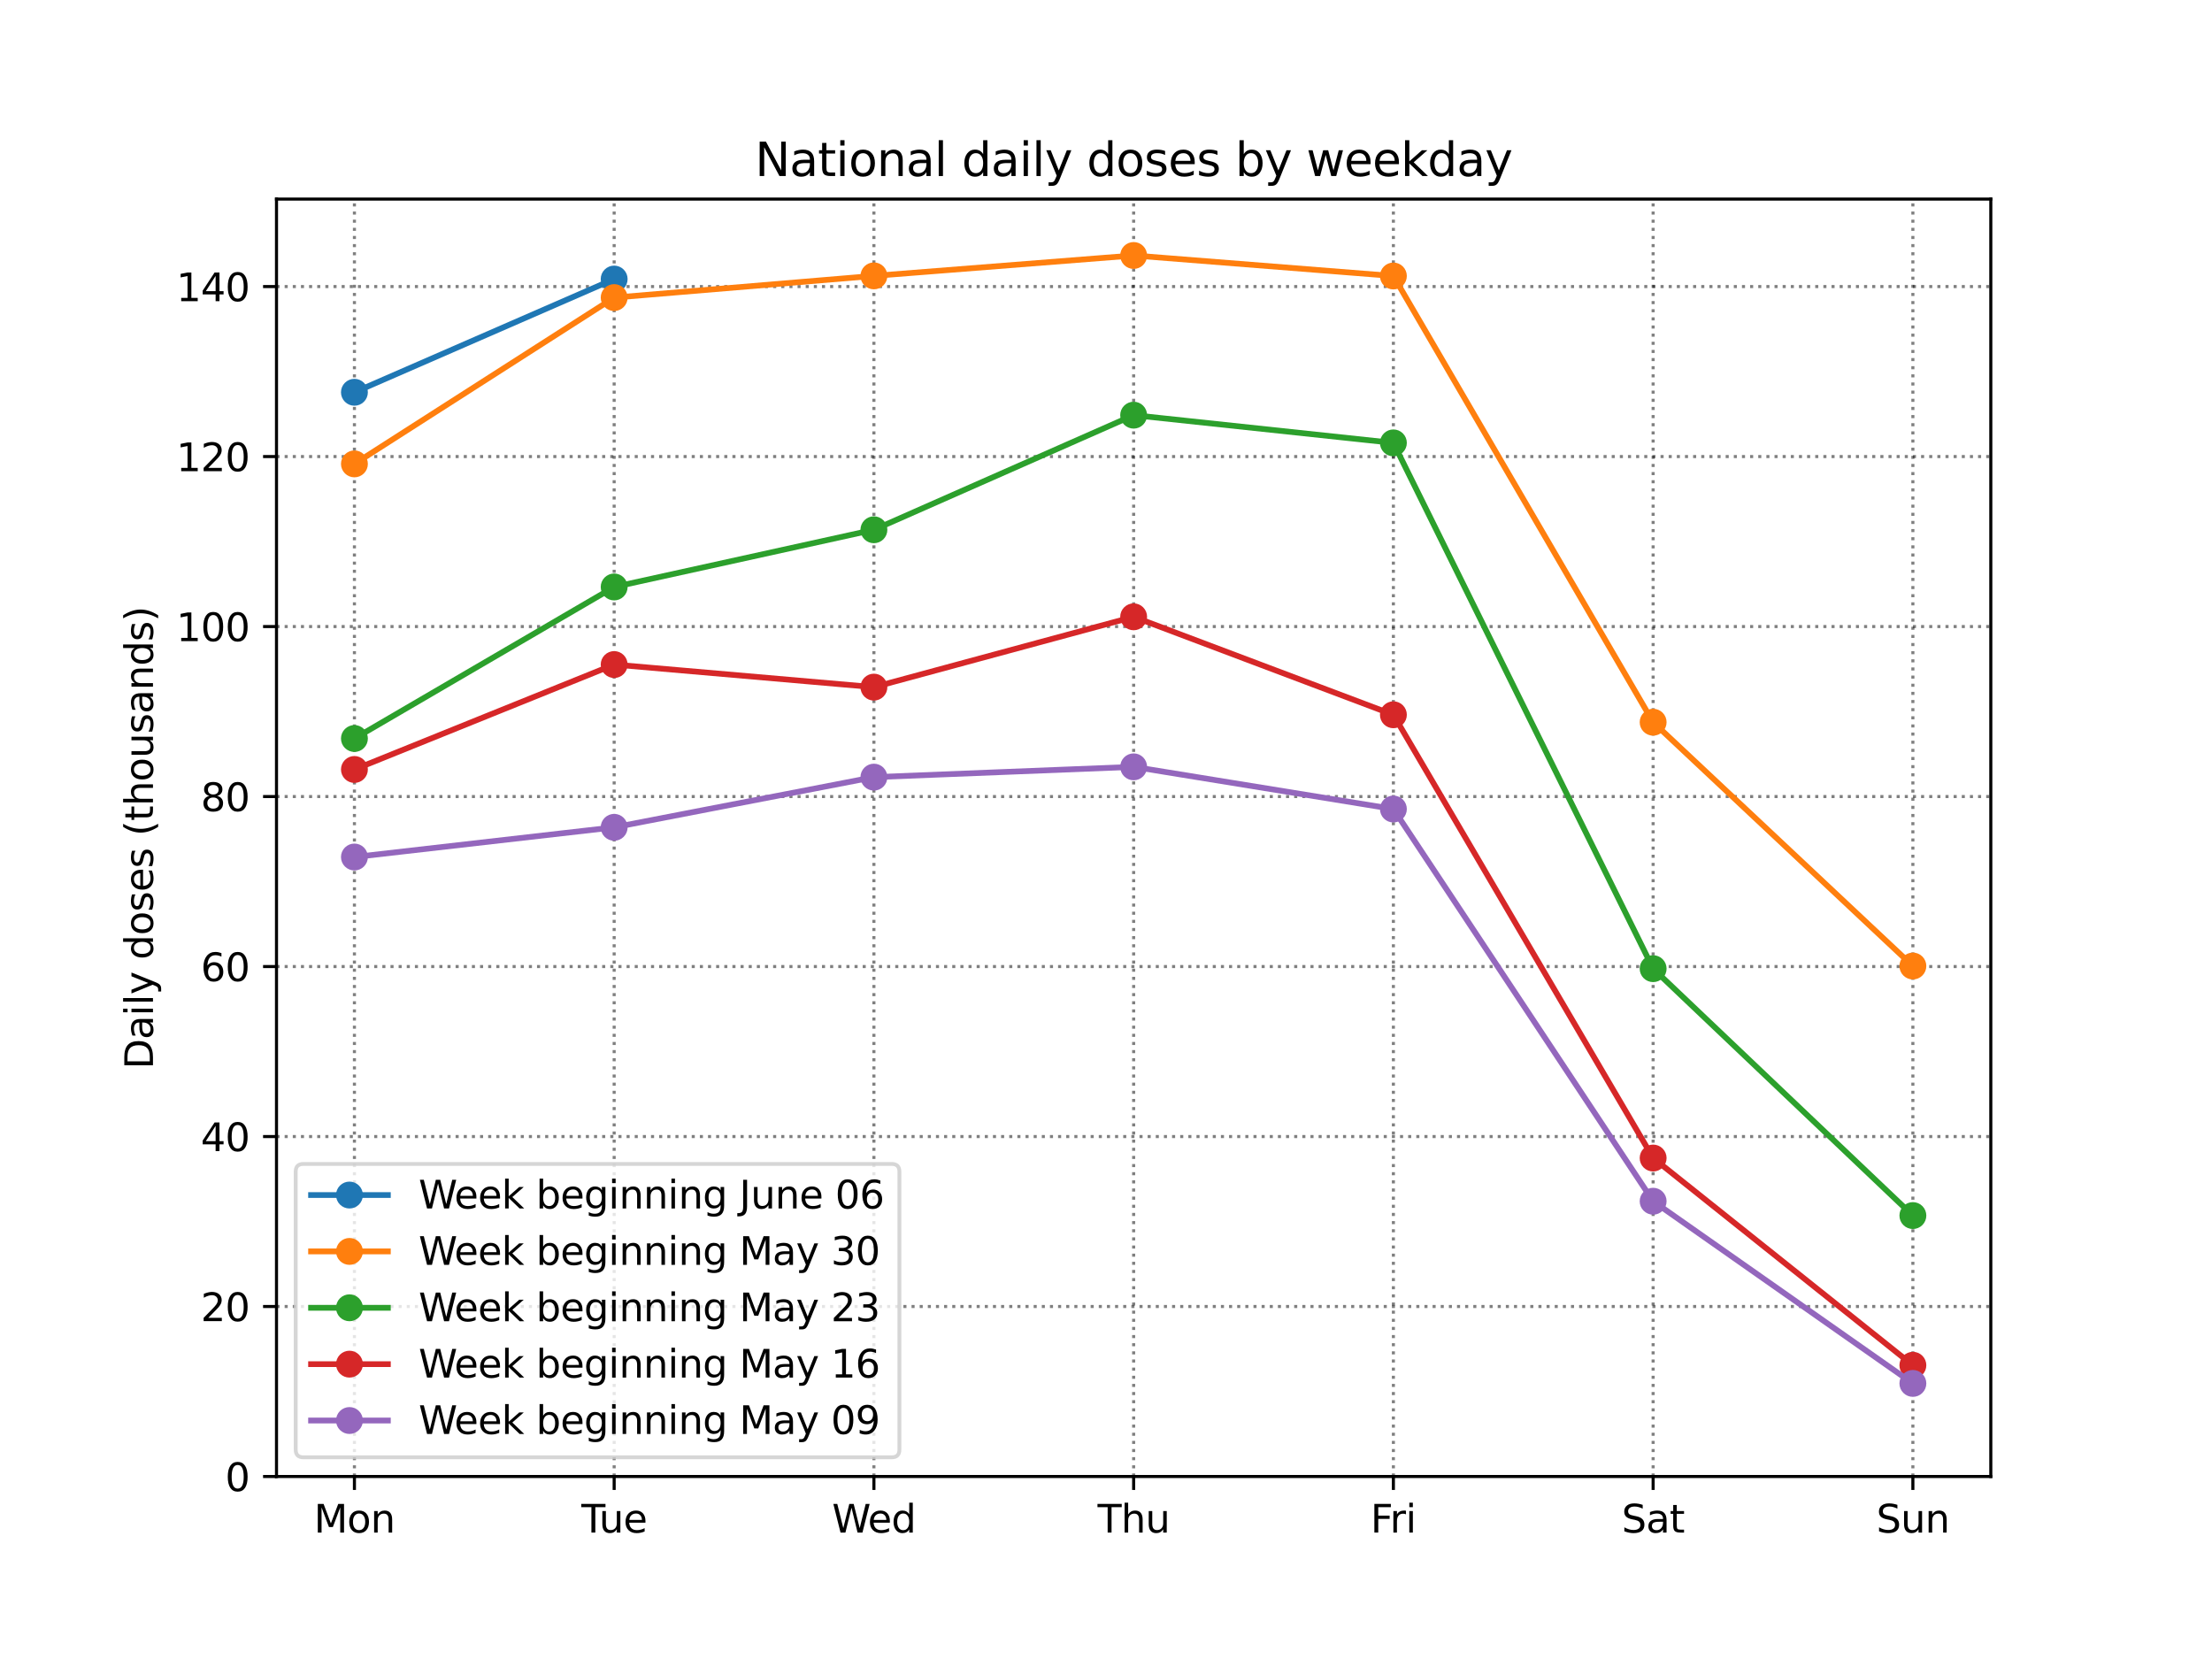 <?xml version="1.0" encoding="utf-8" standalone="no"?>
<!DOCTYPE svg PUBLIC "-//W3C//DTD SVG 1.1//EN"
  "http://www.w3.org/Graphics/SVG/1.1/DTD/svg11.dtd">
<svg height="432pt" version="1.1" viewBox="0 0 576 432" width="576pt" xmlns="http://www.w3.org/2000/svg" xmlns:xlink="http://www.w3.org/1999/xlink">
 <defs>
  <style type="text/css">*{stroke-linecap:butt;stroke-linejoin:round;}</style>
 </defs>
 <g id="figure_1">
  <g id="patch_1">
   <path d="M 0 432 
L 576 432 
L 576 0 
L 0 0 
z
" style="fill:#ffffff;"/>
  </g>
  <g id="axes_1">
   <g id="patch_2">
    <path d="M 72 384.48 
L 518.4 384.48 
L 518.4 51.84 
L 72 51.84 
z
" style="fill:#ffffff;"/>
   </g>
   <g id="matplotlib.axis_1">
    <g id="xtick_1">
     <g id="line2d_1">
      <path clip-path="url(#pf6414908f8)" d="M 92.291 384.48 
L 92.291 51.84 
" style="fill:none;stroke:#000000;stroke-dasharray:0.8,1.32;stroke-dashoffset:0;stroke-opacity:0.5;stroke-width:0.8;"/>
     </g>
     <g id="line2d_2">
      <defs>
       <path d="M 0 0 
L 0 3.5 
" id="m7e6a9abfe3" style="stroke:#000000;stroke-width:0.8;"/>
      </defs>
      <g>
       <use style="stroke:#000000;stroke-width:0.8;" x="92.291" xlink:href="#m7e6a9abfe3" y="384.48"/>
      </g>
     </g>
     <g id="text_1">
      <!-- Mon -->
      <g transform="translate(81.749 399.078)scale(0.1 -0.1)">
       <defs>
        <path d="M 628 4666 
L 1569 4666 
L 2759 1491 
L 3956 4666 
L 4897 4666 
L 4897 0 
L 4281 0 
L 4281 4097 
L 3078 897 
L 2444 897 
L 1241 4097 
L 1241 0 
L 628 0 
L 628 4666 
z
" id="DejaVuSans-4d" transform="scale(0.016)"/>
        <path d="M 1959 3097 
Q 1497 3097 1228 2736 
Q 959 2375 959 1747 
Q 959 1119 1226 758 
Q 1494 397 1959 397 
Q 2419 397 2687 759 
Q 2956 1122 2956 1747 
Q 2956 2369 2687 2733 
Q 2419 3097 1959 3097 
z
M 1959 3584 
Q 2709 3584 3137 3096 
Q 3566 2609 3566 1747 
Q 3566 888 3137 398 
Q 2709 -91 1959 -91 
Q 1206 -91 779 398 
Q 353 888 353 1747 
Q 353 2609 779 3096 
Q 1206 3584 1959 3584 
z
" id="DejaVuSans-6f" transform="scale(0.016)"/>
        <path d="M 3513 2113 
L 3513 0 
L 2938 0 
L 2938 2094 
Q 2938 2591 2744 2837 
Q 2550 3084 2163 3084 
Q 1697 3084 1428 2787 
Q 1159 2491 1159 1978 
L 1159 0 
L 581 0 
L 581 3500 
L 1159 3500 
L 1159 2956 
Q 1366 3272 1645 3428 
Q 1925 3584 2291 3584 
Q 2894 3584 3203 3211 
Q 3513 2838 3513 2113 
z
" id="DejaVuSans-6e" transform="scale(0.016)"/>
       </defs>
       <use xlink:href="#DejaVuSans-4d"/>
       <use x="86.279" xlink:href="#DejaVuSans-6f"/>
       <use x="147.461" xlink:href="#DejaVuSans-6e"/>
      </g>
     </g>
    </g>
    <g id="xtick_2">
     <g id="line2d_3">
      <path clip-path="url(#pf6414908f8)" d="M 159.927 384.48 
L 159.927 51.84 
" style="fill:none;stroke:#000000;stroke-dasharray:0.8,1.32;stroke-dashoffset:0;stroke-opacity:0.5;stroke-width:0.8;"/>
     </g>
     <g id="line2d_4">
      <g>
       <use style="stroke:#000000;stroke-width:0.8;" x="159.927" xlink:href="#m7e6a9abfe3" y="384.48"/>
      </g>
     </g>
     <g id="text_2">
      <!-- Tue -->
      <g transform="translate(151.384 399.078)scale(0.1 -0.1)">
       <defs>
        <path d="M -19 4666 
L 3928 4666 
L 3928 4134 
L 2272 4134 
L 2272 0 
L 1638 0 
L 1638 4134 
L -19 4134 
L -19 4666 
z
" id="DejaVuSans-54" transform="scale(0.016)"/>
        <path d="M 544 1381 
L 544 3500 
L 1119 3500 
L 1119 1403 
Q 1119 906 1312 657 
Q 1506 409 1894 409 
Q 2359 409 2629 706 
Q 2900 1003 2900 1516 
L 2900 3500 
L 3475 3500 
L 3475 0 
L 2900 0 
L 2900 538 
Q 2691 219 2414 64 
Q 2138 -91 1772 -91 
Q 1169 -91 856 284 
Q 544 659 544 1381 
z
M 1991 3584 
L 1991 3584 
z
" id="DejaVuSans-75" transform="scale(0.016)"/>
        <path d="M 3597 1894 
L 3597 1613 
L 953 1613 
Q 991 1019 1311 708 
Q 1631 397 2203 397 
Q 2534 397 2845 478 
Q 3156 559 3463 722 
L 3463 178 
Q 3153 47 2828 -22 
Q 2503 -91 2169 -91 
Q 1331 -91 842 396 
Q 353 884 353 1716 
Q 353 2575 817 3079 
Q 1281 3584 2069 3584 
Q 2775 3584 3186 3129 
Q 3597 2675 3597 1894 
z
M 3022 2063 
Q 3016 2534 2758 2815 
Q 2500 3097 2075 3097 
Q 1594 3097 1305 2825 
Q 1016 2553 972 2059 
L 3022 2063 
z
" id="DejaVuSans-65" transform="scale(0.016)"/>
       </defs>
       <use xlink:href="#DejaVuSans-54"/>
       <use x="45.959" xlink:href="#DejaVuSans-75"/>
       <use x="109.338" xlink:href="#DejaVuSans-65"/>
      </g>
     </g>
    </g>
    <g id="xtick_3">
     <g id="line2d_5">
      <path clip-path="url(#pf6414908f8)" d="M 227.564 384.48 
L 227.564 51.84 
" style="fill:none;stroke:#000000;stroke-dasharray:0.8,1.32;stroke-dashoffset:0;stroke-opacity:0.5;stroke-width:0.8;"/>
     </g>
     <g id="line2d_6">
      <g>
       <use style="stroke:#000000;stroke-width:0.8;" x="227.564" xlink:href="#m7e6a9abfe3" y="384.48"/>
      </g>
     </g>
     <g id="text_3">
      <!-- Wed -->
      <g transform="translate(216.663 399.078)scale(0.1 -0.1)">
       <defs>
        <path d="M 213 4666 
L 850 4666 
L 1831 722 
L 2809 4666 
L 3519 4666 
L 4500 722 
L 5478 4666 
L 6119 4666 
L 4947 0 
L 4153 0 
L 3169 4050 
L 2175 0 
L 1381 0 
L 213 4666 
z
" id="DejaVuSans-57" transform="scale(0.016)"/>
        <path d="M 2906 2969 
L 2906 4863 
L 3481 4863 
L 3481 0 
L 2906 0 
L 2906 525 
Q 2725 213 2448 61 
Q 2172 -91 1784 -91 
Q 1150 -91 751 415 
Q 353 922 353 1747 
Q 353 2572 751 3078 
Q 1150 3584 1784 3584 
Q 2172 3584 2448 3432 
Q 2725 3281 2906 2969 
z
M 947 1747 
Q 947 1113 1208 752 
Q 1469 391 1925 391 
Q 2381 391 2643 752 
Q 2906 1113 2906 1747 
Q 2906 2381 2643 2742 
Q 2381 3103 1925 3103 
Q 1469 3103 1208 2742 
Q 947 2381 947 1747 
z
" id="DejaVuSans-64" transform="scale(0.016)"/>
       </defs>
       <use xlink:href="#DejaVuSans-57"/>
       <use x="93.002" xlink:href="#DejaVuSans-65"/>
       <use x="154.525" xlink:href="#DejaVuSans-64"/>
      </g>
     </g>
    </g>
    <g id="xtick_4">
     <g id="line2d_7">
      <path clip-path="url(#pf6414908f8)" d="M 295.2 384.48 
L 295.2 51.84 
" style="fill:none;stroke:#000000;stroke-dasharray:0.8,1.32;stroke-dashoffset:0;stroke-opacity:0.5;stroke-width:0.8;"/>
     </g>
     <g id="line2d_8">
      <g>
       <use style="stroke:#000000;stroke-width:0.8;" x="295.2" xlink:href="#m7e6a9abfe3" y="384.48"/>
      </g>
     </g>
     <g id="text_4">
      <!-- Thu -->
      <g transform="translate(285.809 399.078)scale(0.1 -0.1)">
       <defs>
        <path d="M 3513 2113 
L 3513 0 
L 2938 0 
L 2938 2094 
Q 2938 2591 2744 2837 
Q 2550 3084 2163 3084 
Q 1697 3084 1428 2787 
Q 1159 2491 1159 1978 
L 1159 0 
L 581 0 
L 581 4863 
L 1159 4863 
L 1159 2956 
Q 1366 3272 1645 3428 
Q 1925 3584 2291 3584 
Q 2894 3584 3203 3211 
Q 3513 2838 3513 2113 
z
" id="DejaVuSans-68" transform="scale(0.016)"/>
       </defs>
       <use xlink:href="#DejaVuSans-54"/>
       <use x="61.084" xlink:href="#DejaVuSans-68"/>
       <use x="124.463" xlink:href="#DejaVuSans-75"/>
      </g>
     </g>
    </g>
    <g id="xtick_5">
     <g id="line2d_9">
      <path clip-path="url(#pf6414908f8)" d="M 362.836 384.48 
L 362.836 51.84 
" style="fill:none;stroke:#000000;stroke-dasharray:0.8,1.32;stroke-dashoffset:0;stroke-opacity:0.5;stroke-width:0.8;"/>
     </g>
     <g id="line2d_10">
      <g>
       <use style="stroke:#000000;stroke-width:0.8;" x="362.836" xlink:href="#m7e6a9abfe3" y="384.48"/>
      </g>
     </g>
     <g id="text_5">
      <!-- Fri -->
      <g transform="translate(356.879 399.078)scale(0.1 -0.1)">
       <defs>
        <path d="M 628 4666 
L 3309 4666 
L 3309 4134 
L 1259 4134 
L 1259 2759 
L 3109 2759 
L 3109 2228 
L 1259 2228 
L 1259 0 
L 628 0 
L 628 4666 
z
" id="DejaVuSans-46" transform="scale(0.016)"/>
        <path d="M 2631 2963 
Q 2534 3019 2420 3045 
Q 2306 3072 2169 3072 
Q 1681 3072 1420 2755 
Q 1159 2438 1159 1844 
L 1159 0 
L 581 0 
L 581 3500 
L 1159 3500 
L 1159 2956 
Q 1341 3275 1631 3429 
Q 1922 3584 2338 3584 
Q 2397 3584 2469 3576 
Q 2541 3569 2628 3553 
L 2631 2963 
z
" id="DejaVuSans-72" transform="scale(0.016)"/>
        <path d="M 603 3500 
L 1178 3500 
L 1178 0 
L 603 0 
L 603 3500 
z
M 603 4863 
L 1178 4863 
L 1178 4134 
L 603 4134 
L 603 4863 
z
" id="DejaVuSans-69" transform="scale(0.016)"/>
       </defs>
       <use xlink:href="#DejaVuSans-46"/>
       <use x="50.27" xlink:href="#DejaVuSans-72"/>
       <use x="91.383" xlink:href="#DejaVuSans-69"/>
      </g>
     </g>
    </g>
    <g id="xtick_6">
     <g id="line2d_11">
      <path clip-path="url(#pf6414908f8)" d="M 430.473 384.48 
L 430.473 51.84 
" style="fill:none;stroke:#000000;stroke-dasharray:0.8,1.32;stroke-dashoffset:0;stroke-opacity:0.5;stroke-width:0.8;"/>
     </g>
     <g id="line2d_12">
      <g>
       <use style="stroke:#000000;stroke-width:0.8;" x="430.473" xlink:href="#m7e6a9abfe3" y="384.48"/>
      </g>
     </g>
     <g id="text_6">
      <!-- Sat -->
      <g transform="translate(422.274 399.078)scale(0.1 -0.1)">
       <defs>
        <path d="M 3425 4513 
L 3425 3897 
Q 3066 4069 2747 4153 
Q 2428 4238 2131 4238 
Q 1616 4238 1336 4038 
Q 1056 3838 1056 3469 
Q 1056 3159 1242 3001 
Q 1428 2844 1947 2747 
L 2328 2669 
Q 3034 2534 3370 2195 
Q 3706 1856 3706 1288 
Q 3706 609 3251 259 
Q 2797 -91 1919 -91 
Q 1588 -91 1214 -16 
Q 841 59 441 206 
L 441 856 
Q 825 641 1194 531 
Q 1563 422 1919 422 
Q 2459 422 2753 634 
Q 3047 847 3047 1241 
Q 3047 1584 2836 1778 
Q 2625 1972 2144 2069 
L 1759 2144 
Q 1053 2284 737 2584 
Q 422 2884 422 3419 
Q 422 4038 858 4394 
Q 1294 4750 2059 4750 
Q 2388 4750 2728 4690 
Q 3069 4631 3425 4513 
z
" id="DejaVuSans-53" transform="scale(0.016)"/>
        <path d="M 2194 1759 
Q 1497 1759 1228 1600 
Q 959 1441 959 1056 
Q 959 750 1161 570 
Q 1363 391 1709 391 
Q 2188 391 2477 730 
Q 2766 1069 2766 1631 
L 2766 1759 
L 2194 1759 
z
M 3341 1997 
L 3341 0 
L 2766 0 
L 2766 531 
Q 2569 213 2275 61 
Q 1981 -91 1556 -91 
Q 1019 -91 701 211 
Q 384 513 384 1019 
Q 384 1609 779 1909 
Q 1175 2209 1959 2209 
L 2766 2209 
L 2766 2266 
Q 2766 2663 2505 2880 
Q 2244 3097 1772 3097 
Q 1472 3097 1187 3025 
Q 903 2953 641 2809 
L 641 3341 
Q 956 3463 1253 3523 
Q 1550 3584 1831 3584 
Q 2591 3584 2966 3190 
Q 3341 2797 3341 1997 
z
" id="DejaVuSans-61" transform="scale(0.016)"/>
        <path d="M 1172 4494 
L 1172 3500 
L 2356 3500 
L 2356 3053 
L 1172 3053 
L 1172 1153 
Q 1172 725 1289 603 
Q 1406 481 1766 481 
L 2356 481 
L 2356 0 
L 1766 0 
Q 1100 0 847 248 
Q 594 497 594 1153 
L 594 3053 
L 172 3053 
L 172 3500 
L 594 3500 
L 594 4494 
L 1172 4494 
z
" id="DejaVuSans-74" transform="scale(0.016)"/>
       </defs>
       <use xlink:href="#DejaVuSans-53"/>
       <use x="63.477" xlink:href="#DejaVuSans-61"/>
       <use x="124.756" xlink:href="#DejaVuSans-74"/>
      </g>
     </g>
    </g>
    <g id="xtick_7">
     <g id="line2d_13">
      <path clip-path="url(#pf6414908f8)" d="M 498.109 384.48 
L 498.109 51.84 
" style="fill:none;stroke:#000000;stroke-dasharray:0.8,1.32;stroke-dashoffset:0;stroke-opacity:0.5;stroke-width:0.8;"/>
     </g>
     <g id="line2d_14">
      <g>
       <use style="stroke:#000000;stroke-width:0.8;" x="498.109" xlink:href="#m7e6a9abfe3" y="384.48"/>
      </g>
     </g>
     <g id="text_7">
      <!-- Sun -->
      <g transform="translate(488.597 399.078)scale(0.1 -0.1)">
       <use xlink:href="#DejaVuSans-53"/>
       <use x="63.477" xlink:href="#DejaVuSans-75"/>
       <use x="126.855" xlink:href="#DejaVuSans-6e"/>
      </g>
     </g>
    </g>
   </g>
   <g id="matplotlib.axis_2">
    <g id="ytick_1">
     <g id="line2d_15">
      <path clip-path="url(#pf6414908f8)" d="M 72 384.48 
L 518.4 384.48 
" style="fill:none;stroke:#000000;stroke-dasharray:0.8,1.32;stroke-dashoffset:0;stroke-opacity:0.5;stroke-width:0.8;"/>
     </g>
     <g id="line2d_16">
      <defs>
       <path d="M 0 0 
L -3.5 0 
" id="m74d155a04f" style="stroke:#000000;stroke-width:0.8;"/>
      </defs>
      <g>
       <use style="stroke:#000000;stroke-width:0.8;" x="72" xlink:href="#m74d155a04f" y="384.48"/>
      </g>
     </g>
     <g id="text_8">
      <!-- 0 -->
      <g transform="translate(58.638 388.279)scale(0.1 -0.1)">
       <defs>
        <path d="M 2034 4250 
Q 1547 4250 1301 3770 
Q 1056 3291 1056 2328 
Q 1056 1369 1301 889 
Q 1547 409 2034 409 
Q 2525 409 2770 889 
Q 3016 1369 3016 2328 
Q 3016 3291 2770 3770 
Q 2525 4250 2034 4250 
z
M 2034 4750 
Q 2819 4750 3233 4129 
Q 3647 3509 3647 2328 
Q 3647 1150 3233 529 
Q 2819 -91 2034 -91 
Q 1250 -91 836 529 
Q 422 1150 422 2328 
Q 422 3509 836 4129 
Q 1250 4750 2034 4750 
z
" id="DejaVuSans-30" transform="scale(0.016)"/>
       </defs>
       <use xlink:href="#DejaVuSans-30"/>
      </g>
     </g>
    </g>
    <g id="ytick_2">
     <g id="line2d_17">
      <path clip-path="url(#pf6414908f8)" d="M 72 340.215 
L 518.4 340.215 
" style="fill:none;stroke:#000000;stroke-dasharray:0.8,1.32;stroke-dashoffset:0;stroke-opacity:0.5;stroke-width:0.8;"/>
     </g>
     <g id="line2d_18">
      <g>
       <use style="stroke:#000000;stroke-width:0.8;" x="72" xlink:href="#m74d155a04f" y="340.215"/>
      </g>
     </g>
     <g id="text_9">
      <!-- 20 -->
      <g transform="translate(52.275 344.014)scale(0.1 -0.1)">
       <defs>
        <path d="M 1228 531 
L 3431 531 
L 3431 0 
L 469 0 
L 469 531 
Q 828 903 1448 1529 
Q 2069 2156 2228 2338 
Q 2531 2678 2651 2914 
Q 2772 3150 2772 3378 
Q 2772 3750 2511 3984 
Q 2250 4219 1831 4219 
Q 1534 4219 1204 4116 
Q 875 4013 500 3803 
L 500 4441 
Q 881 4594 1212 4672 
Q 1544 4750 1819 4750 
Q 2544 4750 2975 4387 
Q 3406 4025 3406 3419 
Q 3406 3131 3298 2873 
Q 3191 2616 2906 2266 
Q 2828 2175 2409 1742 
Q 1991 1309 1228 531 
z
" id="DejaVuSans-32" transform="scale(0.016)"/>
       </defs>
       <use xlink:href="#DejaVuSans-32"/>
       <use x="63.623" xlink:href="#DejaVuSans-30"/>
      </g>
     </g>
    </g>
    <g id="ytick_3">
     <g id="line2d_19">
      <path clip-path="url(#pf6414908f8)" d="M 72 295.95 
L 518.4 295.95 
" style="fill:none;stroke:#000000;stroke-dasharray:0.8,1.32;stroke-dashoffset:0;stroke-opacity:0.5;stroke-width:0.8;"/>
     </g>
     <g id="line2d_20">
      <g>
       <use style="stroke:#000000;stroke-width:0.8;" x="72" xlink:href="#m74d155a04f" y="295.95"/>
      </g>
     </g>
     <g id="text_10">
      <!-- 40 -->
      <g transform="translate(52.275 299.749)scale(0.1 -0.1)">
       <defs>
        <path d="M 2419 4116 
L 825 1625 
L 2419 1625 
L 2419 4116 
z
M 2253 4666 
L 3047 4666 
L 3047 1625 
L 3713 1625 
L 3713 1100 
L 3047 1100 
L 3047 0 
L 2419 0 
L 2419 1100 
L 313 1100 
L 313 1709 
L 2253 4666 
z
" id="DejaVuSans-34" transform="scale(0.016)"/>
       </defs>
       <use xlink:href="#DejaVuSans-34"/>
       <use x="63.623" xlink:href="#DejaVuSans-30"/>
      </g>
     </g>
    </g>
    <g id="ytick_4">
     <g id="line2d_21">
      <path clip-path="url(#pf6414908f8)" d="M 72 251.685 
L 518.4 251.685 
" style="fill:none;stroke:#000000;stroke-dasharray:0.8,1.32;stroke-dashoffset:0;stroke-opacity:0.5;stroke-width:0.8;"/>
     </g>
     <g id="line2d_22">
      <g>
       <use style="stroke:#000000;stroke-width:0.8;" x="72" xlink:href="#m74d155a04f" y="251.685"/>
      </g>
     </g>
     <g id="text_11">
      <!-- 60 -->
      <g transform="translate(52.275 255.484)scale(0.1 -0.1)">
       <defs>
        <path d="M 2113 2584 
Q 1688 2584 1439 2293 
Q 1191 2003 1191 1497 
Q 1191 994 1439 701 
Q 1688 409 2113 409 
Q 2538 409 2786 701 
Q 3034 994 3034 1497 
Q 3034 2003 2786 2293 
Q 2538 2584 2113 2584 
z
M 3366 4563 
L 3366 3988 
Q 3128 4100 2886 4159 
Q 2644 4219 2406 4219 
Q 1781 4219 1451 3797 
Q 1122 3375 1075 2522 
Q 1259 2794 1537 2939 
Q 1816 3084 2150 3084 
Q 2853 3084 3261 2657 
Q 3669 2231 3669 1497 
Q 3669 778 3244 343 
Q 2819 -91 2113 -91 
Q 1303 -91 875 529 
Q 447 1150 447 2328 
Q 447 3434 972 4092 
Q 1497 4750 2381 4750 
Q 2619 4750 2861 4703 
Q 3103 4656 3366 4563 
z
" id="DejaVuSans-36" transform="scale(0.016)"/>
       </defs>
       <use xlink:href="#DejaVuSans-36"/>
       <use x="63.623" xlink:href="#DejaVuSans-30"/>
      </g>
     </g>
    </g>
    <g id="ytick_5">
     <g id="line2d_23">
      <path clip-path="url(#pf6414908f8)" d="M 72 207.419 
L 518.4 207.419 
" style="fill:none;stroke:#000000;stroke-dasharray:0.8,1.32;stroke-dashoffset:0;stroke-opacity:0.5;stroke-width:0.8;"/>
     </g>
     <g id="line2d_24">
      <g>
       <use style="stroke:#000000;stroke-width:0.8;" x="72" xlink:href="#m74d155a04f" y="207.419"/>
      </g>
     </g>
     <g id="text_12">
      <!-- 80 -->
      <g transform="translate(52.275 211.219)scale(0.1 -0.1)">
       <defs>
        <path d="M 2034 2216 
Q 1584 2216 1326 1975 
Q 1069 1734 1069 1313 
Q 1069 891 1326 650 
Q 1584 409 2034 409 
Q 2484 409 2743 651 
Q 3003 894 3003 1313 
Q 3003 1734 2745 1975 
Q 2488 2216 2034 2216 
z
M 1403 2484 
Q 997 2584 770 2862 
Q 544 3141 544 3541 
Q 544 4100 942 4425 
Q 1341 4750 2034 4750 
Q 2731 4750 3128 4425 
Q 3525 4100 3525 3541 
Q 3525 3141 3298 2862 
Q 3072 2584 2669 2484 
Q 3125 2378 3379 2068 
Q 3634 1759 3634 1313 
Q 3634 634 3220 271 
Q 2806 -91 2034 -91 
Q 1263 -91 848 271 
Q 434 634 434 1313 
Q 434 1759 690 2068 
Q 947 2378 1403 2484 
z
M 1172 3481 
Q 1172 3119 1398 2916 
Q 1625 2713 2034 2713 
Q 2441 2713 2670 2916 
Q 2900 3119 2900 3481 
Q 2900 3844 2670 4047 
Q 2441 4250 2034 4250 
Q 1625 4250 1398 4047 
Q 1172 3844 1172 3481 
z
" id="DejaVuSans-38" transform="scale(0.016)"/>
       </defs>
       <use xlink:href="#DejaVuSans-38"/>
       <use x="63.623" xlink:href="#DejaVuSans-30"/>
      </g>
     </g>
    </g>
    <g id="ytick_6">
     <g id="line2d_25">
      <path clip-path="url(#pf6414908f8)" d="M 72 163.154 
L 518.4 163.154 
" style="fill:none;stroke:#000000;stroke-dasharray:0.8,1.32;stroke-dashoffset:0;stroke-opacity:0.5;stroke-width:0.8;"/>
     </g>
     <g id="line2d_26">
      <g>
       <use style="stroke:#000000;stroke-width:0.8;" x="72" xlink:href="#m74d155a04f" y="163.154"/>
      </g>
     </g>
     <g id="text_13">
      <!-- 100 -->
      <g transform="translate(45.913 166.953)scale(0.1 -0.1)">
       <defs>
        <path d="M 794 531 
L 1825 531 
L 1825 4091 
L 703 3866 
L 703 4441 
L 1819 4666 
L 2450 4666 
L 2450 531 
L 3481 531 
L 3481 0 
L 794 0 
L 794 531 
z
" id="DejaVuSans-31" transform="scale(0.016)"/>
       </defs>
       <use xlink:href="#DejaVuSans-31"/>
       <use x="63.623" xlink:href="#DejaVuSans-30"/>
       <use x="127.246" xlink:href="#DejaVuSans-30"/>
      </g>
     </g>
    </g>
    <g id="ytick_7">
     <g id="line2d_27">
      <path clip-path="url(#pf6414908f8)" d="M 72 118.889 
L 518.4 118.889 
" style="fill:none;stroke:#000000;stroke-dasharray:0.8,1.32;stroke-dashoffset:0;stroke-opacity:0.5;stroke-width:0.8;"/>
     </g>
     <g id="line2d_28">
      <g>
       <use style="stroke:#000000;stroke-width:0.8;" x="72" xlink:href="#m74d155a04f" y="118.889"/>
      </g>
     </g>
     <g id="text_14">
      <!-- 120 -->
      <g transform="translate(45.913 122.688)scale(0.1 -0.1)">
       <use xlink:href="#DejaVuSans-31"/>
       <use x="63.623" xlink:href="#DejaVuSans-32"/>
       <use x="127.246" xlink:href="#DejaVuSans-30"/>
      </g>
     </g>
    </g>
    <g id="ytick_8">
     <g id="line2d_29">
      <path clip-path="url(#pf6414908f8)" d="M 72 74.624 
L 518.4 74.624 
" style="fill:none;stroke:#000000;stroke-dasharray:0.8,1.32;stroke-dashoffset:0;stroke-opacity:0.5;stroke-width:0.8;"/>
     </g>
     <g id="line2d_30">
      <g>
       <use style="stroke:#000000;stroke-width:0.8;" x="72" xlink:href="#m74d155a04f" y="74.624"/>
      </g>
     </g>
     <g id="text_15">
      <!-- 140 -->
      <g transform="translate(45.913 78.423)scale(0.1 -0.1)">
       <use xlink:href="#DejaVuSans-31"/>
       <use x="63.623" xlink:href="#DejaVuSans-34"/>
       <use x="127.246" xlink:href="#DejaVuSans-30"/>
      </g>
     </g>
    </g>
    <g id="text_16">
     <!-- Daily doses (thousands) -->
     <g transform="translate(39.833 278.384)rotate(-90)scale(0.1 -0.1)">
      <defs>
       <path d="M 1259 4147 
L 1259 519 
L 2022 519 
Q 2988 519 3436 956 
Q 3884 1394 3884 2338 
Q 3884 3275 3436 3711 
Q 2988 4147 2022 4147 
L 1259 4147 
z
M 628 4666 
L 1925 4666 
Q 3281 4666 3915 4102 
Q 4550 3538 4550 2338 
Q 4550 1131 3912 565 
Q 3275 0 1925 0 
L 628 0 
L 628 4666 
z
" id="DejaVuSans-44" transform="scale(0.016)"/>
       <path d="M 603 4863 
L 1178 4863 
L 1178 0 
L 603 0 
L 603 4863 
z
" id="DejaVuSans-6c" transform="scale(0.016)"/>
       <path d="M 2059 -325 
Q 1816 -950 1584 -1140 
Q 1353 -1331 966 -1331 
L 506 -1331 
L 506 -850 
L 844 -850 
Q 1081 -850 1212 -737 
Q 1344 -625 1503 -206 
L 1606 56 
L 191 3500 
L 800 3500 
L 1894 763 
L 2988 3500 
L 3597 3500 
L 2059 -325 
z
" id="DejaVuSans-79" transform="scale(0.016)"/>
       <path id="DejaVuSans-20" transform="scale(0.016)"/>
       <path d="M 2834 3397 
L 2834 2853 
Q 2591 2978 2328 3040 
Q 2066 3103 1784 3103 
Q 1356 3103 1142 2972 
Q 928 2841 928 2578 
Q 928 2378 1081 2264 
Q 1234 2150 1697 2047 
L 1894 2003 
Q 2506 1872 2764 1633 
Q 3022 1394 3022 966 
Q 3022 478 2636 193 
Q 2250 -91 1575 -91 
Q 1294 -91 989 -36 
Q 684 19 347 128 
L 347 722 
Q 666 556 975 473 
Q 1284 391 1588 391 
Q 1994 391 2212 530 
Q 2431 669 2431 922 
Q 2431 1156 2273 1281 
Q 2116 1406 1581 1522 
L 1381 1569 
Q 847 1681 609 1914 
Q 372 2147 372 2553 
Q 372 3047 722 3315 
Q 1072 3584 1716 3584 
Q 2034 3584 2315 3537 
Q 2597 3491 2834 3397 
z
" id="DejaVuSans-73" transform="scale(0.016)"/>
       <path d="M 1984 4856 
Q 1566 4138 1362 3434 
Q 1159 2731 1159 2009 
Q 1159 1288 1364 580 
Q 1569 -128 1984 -844 
L 1484 -844 
Q 1016 -109 783 600 
Q 550 1309 550 2009 
Q 550 2706 781 3412 
Q 1013 4119 1484 4856 
L 1984 4856 
z
" id="DejaVuSans-28" transform="scale(0.016)"/>
       <path d="M 513 4856 
L 1013 4856 
Q 1481 4119 1714 3412 
Q 1947 2706 1947 2009 
Q 1947 1309 1714 600 
Q 1481 -109 1013 -844 
L 513 -844 
Q 928 -128 1133 580 
Q 1338 1288 1338 2009 
Q 1338 2731 1133 3434 
Q 928 4138 513 4856 
z
" id="DejaVuSans-29" transform="scale(0.016)"/>
      </defs>
      <use xlink:href="#DejaVuSans-44"/>
      <use x="77.002" xlink:href="#DejaVuSans-61"/>
      <use x="138.281" xlink:href="#DejaVuSans-69"/>
      <use x="166.064" xlink:href="#DejaVuSans-6c"/>
      <use x="193.848" xlink:href="#DejaVuSans-79"/>
      <use x="253.027" xlink:href="#DejaVuSans-20"/>
      <use x="284.814" xlink:href="#DejaVuSans-64"/>
      <use x="348.291" xlink:href="#DejaVuSans-6f"/>
      <use x="409.473" xlink:href="#DejaVuSans-73"/>
      <use x="461.572" xlink:href="#DejaVuSans-65"/>
      <use x="523.096" xlink:href="#DejaVuSans-73"/>
      <use x="575.195" xlink:href="#DejaVuSans-20"/>
      <use x="606.982" xlink:href="#DejaVuSans-28"/>
      <use x="645.996" xlink:href="#DejaVuSans-74"/>
      <use x="685.205" xlink:href="#DejaVuSans-68"/>
      <use x="748.584" xlink:href="#DejaVuSans-6f"/>
      <use x="809.766" xlink:href="#DejaVuSans-75"/>
      <use x="873.145" xlink:href="#DejaVuSans-73"/>
      <use x="925.244" xlink:href="#DejaVuSans-61"/>
      <use x="986.523" xlink:href="#DejaVuSans-6e"/>
      <use x="1049.902" xlink:href="#DejaVuSans-64"/>
      <use x="1113.379" xlink:href="#DejaVuSans-73"/>
      <use x="1165.479" xlink:href="#DejaVuSans-29"/>
     </g>
    </g>
   </g>
   <g id="line2d_31">
    <path clip-path="url(#pf6414908f8)" d="M 92.291 102.148 
L 159.927 72.665 
" style="fill:none;stroke:#1f77b4;stroke-linecap:square;stroke-width:1.5;"/>
    <defs>
     <path d="M 0 3 
C 0.796 3 1.559 2.684 2.121 2.121 
C 2.684 1.559 3 0.796 3 0 
C 3 -0.796 2.684 -1.559 2.121 -2.121 
C 1.559 -2.684 0.796 -3 0 -3 
C -0.796 -3 -1.559 -2.684 -2.121 -2.121 
C -2.684 -1.559 -3 -0.796 -3 0 
C -3 0.796 -2.684 1.559 -2.121 2.121 
C -1.559 2.684 -0.796 3 0 3 
z
" id="me065132195" style="stroke:#1f77b4;"/>
    </defs>
    <g clip-path="url(#pf6414908f8)">
     <use style="fill:#1f77b4;stroke:#1f77b4;" x="92.291" xlink:href="#me065132195" y="102.148"/>
     <use style="fill:#1f77b4;stroke:#1f77b4;" x="159.927" xlink:href="#me065132195" y="72.665"/>
    </g>
   </g>
   <g id="line2d_32">
    <path clip-path="url(#pf6414908f8)" d="M 92.291 120.795 
L 159.927 77.49 
L 227.564 71.837 
L 295.2 66.526 
L 362.836 71.868 
L 430.473 188.064 
L 498.109 251.55 
" style="fill:none;stroke:#ff7f0e;stroke-linecap:square;stroke-width:1.5;"/>
    <defs>
     <path d="M 0 3 
C 0.796 3 1.559 2.684 2.121 2.121 
C 2.684 1.559 3 0.796 3 0 
C 3 -0.796 2.684 -1.559 2.121 -2.121 
C 1.559 -2.684 0.796 -3 0 -3 
C -0.796 -3 -1.559 -2.684 -2.121 -2.121 
C -2.684 -1.559 -3 -0.796 -3 0 
C -3 0.796 -2.684 1.559 -2.121 2.121 
C -1.559 2.684 -0.796 3 0 3 
z
" id="m097e4fc7d1" style="stroke:#ff7f0e;"/>
    </defs>
    <g clip-path="url(#pf6414908f8)">
     <use style="fill:#ff7f0e;stroke:#ff7f0e;" x="92.291" xlink:href="#m097e4fc7d1" y="120.795"/>
     <use style="fill:#ff7f0e;stroke:#ff7f0e;" x="159.927" xlink:href="#m097e4fc7d1" y="77.49"/>
     <use style="fill:#ff7f0e;stroke:#ff7f0e;" x="227.564" xlink:href="#m097e4fc7d1" y="71.837"/>
     <use style="fill:#ff7f0e;stroke:#ff7f0e;" x="295.2" xlink:href="#m097e4fc7d1" y="66.526"/>
     <use style="fill:#ff7f0e;stroke:#ff7f0e;" x="362.836" xlink:href="#m097e4fc7d1" y="71.868"/>
     <use style="fill:#ff7f0e;stroke:#ff7f0e;" x="430.473" xlink:href="#m097e4fc7d1" y="188.064"/>
     <use style="fill:#ff7f0e;stroke:#ff7f0e;" x="498.109" xlink:href="#m097e4fc7d1" y="251.55"/>
    </g>
   </g>
   <g id="line2d_33">
    <path clip-path="url(#pf6414908f8)" d="M 92.291 192.305 
L 159.927 152.845 
L 227.564 137.95 
L 295.2 108.108 
L 362.836 115.326 
L 430.473 252.238 
L 498.109 316.531 
" style="fill:none;stroke:#2ca02c;stroke-linecap:square;stroke-width:1.5;"/>
    <defs>
     <path d="M 0 3 
C 0.796 3 1.559 2.684 2.121 2.121 
C 2.684 1.559 3 0.796 3 0 
C 3 -0.796 2.684 -1.559 2.121 -2.121 
C 1.559 -2.684 0.796 -3 0 -3 
C -0.796 -3 -1.559 -2.684 -2.121 -2.121 
C -2.684 -1.559 -3 -0.796 -3 0 
C -3 0.796 -2.684 1.559 -2.121 2.121 
C -1.559 2.684 -0.796 3 0 3 
z
" id="m554f08f9c0" style="stroke:#2ca02c;"/>
    </defs>
    <g clip-path="url(#pf6414908f8)">
     <use style="fill:#2ca02c;stroke:#2ca02c;" x="92.291" xlink:href="#m554f08f9c0" y="192.305"/>
     <use style="fill:#2ca02c;stroke:#2ca02c;" x="159.927" xlink:href="#m554f08f9c0" y="152.845"/>
     <use style="fill:#2ca02c;stroke:#2ca02c;" x="227.564" xlink:href="#m554f08f9c0" y="137.95"/>
     <use style="fill:#2ca02c;stroke:#2ca02c;" x="295.2" xlink:href="#m554f08f9c0" y="108.108"/>
     <use style="fill:#2ca02c;stroke:#2ca02c;" x="362.836" xlink:href="#m554f08f9c0" y="115.326"/>
     <use style="fill:#2ca02c;stroke:#2ca02c;" x="430.473" xlink:href="#m554f08f9c0" y="252.238"/>
     <use style="fill:#2ca02c;stroke:#2ca02c;" x="498.109" xlink:href="#m554f08f9c0" y="316.531"/>
    </g>
   </g>
   <g id="line2d_34">
    <path clip-path="url(#pf6414908f8)" d="M 92.291 200.366 
L 159.927 173.048 
L 227.564 178.926 
L 295.2 160.618 
L 362.836 186.126 
L 430.473 301.551 
L 498.109 355.511 
" style="fill:none;stroke:#d62728;stroke-linecap:square;stroke-width:1.5;"/>
    <defs>
     <path d="M 0 3 
C 0.796 3 1.559 2.684 2.121 2.121 
C 2.684 1.559 3 0.796 3 0 
C 3 -0.796 2.684 -1.559 2.121 -2.121 
C 1.559 -2.684 0.796 -3 0 -3 
C -0.796 -3 -1.559 -2.684 -2.121 -2.121 
C -2.684 -1.559 -3 -0.796 -3 0 
C -3 0.796 -2.684 1.559 -2.121 2.121 
C -1.559 2.684 -0.796 3 0 3 
z
" id="mf29c229f5f" style="stroke:#d62728;"/>
    </defs>
    <g clip-path="url(#pf6414908f8)">
     <use style="fill:#d62728;stroke:#d62728;" x="92.291" xlink:href="#mf29c229f5f" y="200.366"/>
     <use style="fill:#d62728;stroke:#d62728;" x="159.927" xlink:href="#mf29c229f5f" y="173.048"/>
     <use style="fill:#d62728;stroke:#d62728;" x="227.564" xlink:href="#mf29c229f5f" y="178.926"/>
     <use style="fill:#d62728;stroke:#d62728;" x="295.2" xlink:href="#mf29c229f5f" y="160.618"/>
     <use style="fill:#d62728;stroke:#d62728;" x="362.836" xlink:href="#mf29c229f5f" y="186.126"/>
     <use style="fill:#d62728;stroke:#d62728;" x="430.473" xlink:href="#mf29c229f5f" y="301.551"/>
     <use style="fill:#d62728;stroke:#d62728;" x="498.109" xlink:href="#mf29c229f5f" y="355.511"/>
    </g>
   </g>
   <g id="line2d_35">
    <path clip-path="url(#pf6414908f8)" d="M 92.291 223.165 
L 159.927 215.434 
L 227.564 202.364 
L 295.2 199.684 
L 362.836 210.668 
L 430.473 312.799 
L 498.109 360.238 
" style="fill:none;stroke:#9467bd;stroke-linecap:square;stroke-width:1.5;"/>
    <defs>
     <path d="M 0 3 
C 0.796 3 1.559 2.684 2.121 2.121 
C 2.684 1.559 3 0.796 3 0 
C 3 -0.796 2.684 -1.559 2.121 -2.121 
C 1.559 -2.684 0.796 -3 0 -3 
C -0.796 -3 -1.559 -2.684 -2.121 -2.121 
C -2.684 -1.559 -3 -0.796 -3 0 
C -3 0.796 -2.684 1.559 -2.121 2.121 
C -1.559 2.684 -0.796 3 0 3 
z
" id="m344cc4aa3f" style="stroke:#9467bd;"/>
    </defs>
    <g clip-path="url(#pf6414908f8)">
     <use style="fill:#9467bd;stroke:#9467bd;" x="92.291" xlink:href="#m344cc4aa3f" y="223.165"/>
     <use style="fill:#9467bd;stroke:#9467bd;" x="159.927" xlink:href="#m344cc4aa3f" y="215.434"/>
     <use style="fill:#9467bd;stroke:#9467bd;" x="227.564" xlink:href="#m344cc4aa3f" y="202.364"/>
     <use style="fill:#9467bd;stroke:#9467bd;" x="295.2" xlink:href="#m344cc4aa3f" y="199.684"/>
     <use style="fill:#9467bd;stroke:#9467bd;" x="362.836" xlink:href="#m344cc4aa3f" y="210.668"/>
     <use style="fill:#9467bd;stroke:#9467bd;" x="430.473" xlink:href="#m344cc4aa3f" y="312.799"/>
     <use style="fill:#9467bd;stroke:#9467bd;" x="498.109" xlink:href="#m344cc4aa3f" y="360.238"/>
    </g>
   </g>
   <g id="patch_3">
    <path d="M 72 384.48 
L 72 51.84 
" style="fill:none;stroke:#000000;stroke-linecap:square;stroke-linejoin:miter;stroke-width:0.8;"/>
   </g>
   <g id="patch_4">
    <path d="M 518.4 384.48 
L 518.4 51.84 
" style="fill:none;stroke:#000000;stroke-linecap:square;stroke-linejoin:miter;stroke-width:0.8;"/>
   </g>
   <g id="patch_5">
    <path d="M 72 384.48 
L 518.4 384.48 
" style="fill:none;stroke:#000000;stroke-linecap:square;stroke-linejoin:miter;stroke-width:0.8;"/>
   </g>
   <g id="patch_6">
    <path d="M 72 51.84 
L 518.4 51.84 
" style="fill:none;stroke:#000000;stroke-linecap:square;stroke-linejoin:miter;stroke-width:0.8;"/>
   </g>
   <g id="text_17">
    <!-- National daily doses by weekday -->
    <g transform="translate(196.613 45.84)scale(0.12 -0.12)">
     <defs>
      <path d="M 628 4666 
L 1478 4666 
L 3547 763 
L 3547 4666 
L 4159 4666 
L 4159 0 
L 3309 0 
L 1241 3903 
L 1241 0 
L 628 0 
L 628 4666 
z
" id="DejaVuSans-4e" transform="scale(0.016)"/>
      <path d="M 3116 1747 
Q 3116 2381 2855 2742 
Q 2594 3103 2138 3103 
Q 1681 3103 1420 2742 
Q 1159 2381 1159 1747 
Q 1159 1113 1420 752 
Q 1681 391 2138 391 
Q 2594 391 2855 752 
Q 3116 1113 3116 1747 
z
M 1159 2969 
Q 1341 3281 1617 3432 
Q 1894 3584 2278 3584 
Q 2916 3584 3314 3078 
Q 3713 2572 3713 1747 
Q 3713 922 3314 415 
Q 2916 -91 2278 -91 
Q 1894 -91 1617 61 
Q 1341 213 1159 525 
L 1159 0 
L 581 0 
L 581 4863 
L 1159 4863 
L 1159 2969 
z
" id="DejaVuSans-62" transform="scale(0.016)"/>
      <path d="M 269 3500 
L 844 3500 
L 1563 769 
L 2278 3500 
L 2956 3500 
L 3675 769 
L 4391 3500 
L 4966 3500 
L 4050 0 
L 3372 0 
L 2619 2869 
L 1863 0 
L 1184 0 
L 269 3500 
z
" id="DejaVuSans-77" transform="scale(0.016)"/>
      <path d="M 581 4863 
L 1159 4863 
L 1159 1991 
L 2875 3500 
L 3609 3500 
L 1753 1863 
L 3688 0 
L 2938 0 
L 1159 1709 
L 1159 0 
L 581 0 
L 581 4863 
z
" id="DejaVuSans-6b" transform="scale(0.016)"/>
     </defs>
     <use xlink:href="#DejaVuSans-4e"/>
     <use x="74.805" xlink:href="#DejaVuSans-61"/>
     <use x="136.084" xlink:href="#DejaVuSans-74"/>
     <use x="175.293" xlink:href="#DejaVuSans-69"/>
     <use x="203.076" xlink:href="#DejaVuSans-6f"/>
     <use x="264.258" xlink:href="#DejaVuSans-6e"/>
     <use x="327.637" xlink:href="#DejaVuSans-61"/>
     <use x="388.916" xlink:href="#DejaVuSans-6c"/>
     <use x="416.699" xlink:href="#DejaVuSans-20"/>
     <use x="448.486" xlink:href="#DejaVuSans-64"/>
     <use x="511.963" xlink:href="#DejaVuSans-61"/>
     <use x="573.242" xlink:href="#DejaVuSans-69"/>
     <use x="601.025" xlink:href="#DejaVuSans-6c"/>
     <use x="628.809" xlink:href="#DejaVuSans-79"/>
     <use x="687.988" xlink:href="#DejaVuSans-20"/>
     <use x="719.775" xlink:href="#DejaVuSans-64"/>
     <use x="783.252" xlink:href="#DejaVuSans-6f"/>
     <use x="844.434" xlink:href="#DejaVuSans-73"/>
     <use x="896.533" xlink:href="#DejaVuSans-65"/>
     <use x="958.057" xlink:href="#DejaVuSans-73"/>
     <use x="1010.156" xlink:href="#DejaVuSans-20"/>
     <use x="1041.943" xlink:href="#DejaVuSans-62"/>
     <use x="1105.42" xlink:href="#DejaVuSans-79"/>
     <use x="1164.6" xlink:href="#DejaVuSans-20"/>
     <use x="1196.387" xlink:href="#DejaVuSans-77"/>
     <use x="1278.174" xlink:href="#DejaVuSans-65"/>
     <use x="1339.697" xlink:href="#DejaVuSans-65"/>
     <use x="1401.221" xlink:href="#DejaVuSans-6b"/>
     <use x="1459.131" xlink:href="#DejaVuSans-64"/>
     <use x="1522.607" xlink:href="#DejaVuSans-61"/>
     <use x="1583.887" xlink:href="#DejaVuSans-79"/>
    </g>
   </g>
   <g id="legend_1">
    <g id="patch_7">
     <path d="M 79 379.48 
L 232.202 379.48 
Q 234.202 379.48 234.202 377.48 
L 234.202 305.089 
Q 234.202 303.089 232.202 303.089 
L 79 303.089 
Q 77 303.089 77 305.089 
L 77 377.48 
Q 77 379.48 79 379.48 
z
" style="fill:#ffffff;opacity:0.8;stroke:#cccccc;stroke-linejoin:miter;"/>
    </g>
    <g id="line2d_36">
     <path d="M 81 311.188 
L 101 311.188 
" style="fill:none;stroke:#1f77b4;stroke-linecap:square;stroke-width:1.5;"/>
    </g>
    <g id="line2d_37">
     <g>
      <use style="fill:#1f77b4;stroke:#1f77b4;" x="91" xlink:href="#me065132195" y="311.188"/>
     </g>
    </g>
    <g id="text_18">
     <!-- Week beginning June 06 -->
     <g transform="translate(109 314.688)scale(0.1 -0.1)">
      <defs>
       <path d="M 2906 1791 
Q 2906 2416 2648 2759 
Q 2391 3103 1925 3103 
Q 1463 3103 1205 2759 
Q 947 2416 947 1791 
Q 947 1169 1205 825 
Q 1463 481 1925 481 
Q 2391 481 2648 825 
Q 2906 1169 2906 1791 
z
M 3481 434 
Q 3481 -459 3084 -895 
Q 2688 -1331 1869 -1331 
Q 1566 -1331 1297 -1286 
Q 1028 -1241 775 -1147 
L 775 -588 
Q 1028 -725 1275 -790 
Q 1522 -856 1778 -856 
Q 2344 -856 2625 -561 
Q 2906 -266 2906 331 
L 2906 616 
Q 2728 306 2450 153 
Q 2172 0 1784 0 
Q 1141 0 747 490 
Q 353 981 353 1791 
Q 353 2603 747 3093 
Q 1141 3584 1784 3584 
Q 2172 3584 2450 3431 
Q 2728 3278 2906 2969 
L 2906 3500 
L 3481 3500 
L 3481 434 
z
" id="DejaVuSans-67" transform="scale(0.016)"/>
       <path d="M 628 4666 
L 1259 4666 
L 1259 325 
Q 1259 -519 939 -900 
Q 619 -1281 -91 -1281 
L -331 -1281 
L -331 -750 
L -134 -750 
Q 284 -750 456 -515 
Q 628 -281 628 325 
L 628 4666 
z
" id="DejaVuSans-4a" transform="scale(0.016)"/>
      </defs>
      <use xlink:href="#DejaVuSans-57"/>
      <use x="93.002" xlink:href="#DejaVuSans-65"/>
      <use x="154.525" xlink:href="#DejaVuSans-65"/>
      <use x="216.049" xlink:href="#DejaVuSans-6b"/>
      <use x="273.959" xlink:href="#DejaVuSans-20"/>
      <use x="305.746" xlink:href="#DejaVuSans-62"/>
      <use x="369.223" xlink:href="#DejaVuSans-65"/>
      <use x="430.746" xlink:href="#DejaVuSans-67"/>
      <use x="494.223" xlink:href="#DejaVuSans-69"/>
      <use x="522.006" xlink:href="#DejaVuSans-6e"/>
      <use x="585.385" xlink:href="#DejaVuSans-6e"/>
      <use x="648.764" xlink:href="#DejaVuSans-69"/>
      <use x="676.547" xlink:href="#DejaVuSans-6e"/>
      <use x="739.926" xlink:href="#DejaVuSans-67"/>
      <use x="803.402" xlink:href="#DejaVuSans-20"/>
      <use x="835.189" xlink:href="#DejaVuSans-4a"/>
      <use x="864.682" xlink:href="#DejaVuSans-75"/>
      <use x="928.061" xlink:href="#DejaVuSans-6e"/>
      <use x="991.439" xlink:href="#DejaVuSans-65"/>
      <use x="1052.963" xlink:href="#DejaVuSans-20"/>
      <use x="1084.75" xlink:href="#DejaVuSans-30"/>
      <use x="1148.373" xlink:href="#DejaVuSans-36"/>
     </g>
    </g>
    <g id="line2d_38">
     <path d="M 81 325.866 
L 101 325.866 
" style="fill:none;stroke:#ff7f0e;stroke-linecap:square;stroke-width:1.5;"/>
    </g>
    <g id="line2d_39">
     <g>
      <use style="fill:#ff7f0e;stroke:#ff7f0e;" x="91" xlink:href="#m097e4fc7d1" y="325.866"/>
     </g>
    </g>
    <g id="text_19">
     <!-- Week beginning May 30 -->
     <g transform="translate(109 329.366)scale(0.1 -0.1)">
      <defs>
       <path d="M 2597 2516 
Q 3050 2419 3304 2112 
Q 3559 1806 3559 1356 
Q 3559 666 3084 287 
Q 2609 -91 1734 -91 
Q 1441 -91 1130 -33 
Q 819 25 488 141 
L 488 750 
Q 750 597 1062 519 
Q 1375 441 1716 441 
Q 2309 441 2620 675 
Q 2931 909 2931 1356 
Q 2931 1769 2642 2001 
Q 2353 2234 1838 2234 
L 1294 2234 
L 1294 2753 
L 1863 2753 
Q 2328 2753 2575 2939 
Q 2822 3125 2822 3475 
Q 2822 3834 2567 4026 
Q 2313 4219 1838 4219 
Q 1578 4219 1281 4162 
Q 984 4106 628 3988 
L 628 4550 
Q 988 4650 1302 4700 
Q 1616 4750 1894 4750 
Q 2613 4750 3031 4423 
Q 3450 4097 3450 3541 
Q 3450 3153 3228 2886 
Q 3006 2619 2597 2516 
z
" id="DejaVuSans-33" transform="scale(0.016)"/>
      </defs>
      <use xlink:href="#DejaVuSans-57"/>
      <use x="93.002" xlink:href="#DejaVuSans-65"/>
      <use x="154.525" xlink:href="#DejaVuSans-65"/>
      <use x="216.049" xlink:href="#DejaVuSans-6b"/>
      <use x="273.959" xlink:href="#DejaVuSans-20"/>
      <use x="305.746" xlink:href="#DejaVuSans-62"/>
      <use x="369.223" xlink:href="#DejaVuSans-65"/>
      <use x="430.746" xlink:href="#DejaVuSans-67"/>
      <use x="494.223" xlink:href="#DejaVuSans-69"/>
      <use x="522.006" xlink:href="#DejaVuSans-6e"/>
      <use x="585.385" xlink:href="#DejaVuSans-6e"/>
      <use x="648.764" xlink:href="#DejaVuSans-69"/>
      <use x="676.547" xlink:href="#DejaVuSans-6e"/>
      <use x="739.926" xlink:href="#DejaVuSans-67"/>
      <use x="803.402" xlink:href="#DejaVuSans-20"/>
      <use x="835.189" xlink:href="#DejaVuSans-4d"/>
      <use x="921.469" xlink:href="#DejaVuSans-61"/>
      <use x="982.748" xlink:href="#DejaVuSans-79"/>
      <use x="1041.928" xlink:href="#DejaVuSans-20"/>
      <use x="1073.715" xlink:href="#DejaVuSans-33"/>
      <use x="1137.338" xlink:href="#DejaVuSans-30"/>
     </g>
    </g>
    <g id="line2d_40">
     <path d="M 81 340.544 
L 101 340.544 
" style="fill:none;stroke:#2ca02c;stroke-linecap:square;stroke-width:1.5;"/>
    </g>
    <g id="line2d_41">
     <g>
      <use style="fill:#2ca02c;stroke:#2ca02c;" x="91" xlink:href="#m554f08f9c0" y="340.544"/>
     </g>
    </g>
    <g id="text_20">
     <!-- Week beginning May 23 -->
     <g transform="translate(109 344.044)scale(0.1 -0.1)">
      <use xlink:href="#DejaVuSans-57"/>
      <use x="93.002" xlink:href="#DejaVuSans-65"/>
      <use x="154.525" xlink:href="#DejaVuSans-65"/>
      <use x="216.049" xlink:href="#DejaVuSans-6b"/>
      <use x="273.959" xlink:href="#DejaVuSans-20"/>
      <use x="305.746" xlink:href="#DejaVuSans-62"/>
      <use x="369.223" xlink:href="#DejaVuSans-65"/>
      <use x="430.746" xlink:href="#DejaVuSans-67"/>
      <use x="494.223" xlink:href="#DejaVuSans-69"/>
      <use x="522.006" xlink:href="#DejaVuSans-6e"/>
      <use x="585.385" xlink:href="#DejaVuSans-6e"/>
      <use x="648.764" xlink:href="#DejaVuSans-69"/>
      <use x="676.547" xlink:href="#DejaVuSans-6e"/>
      <use x="739.926" xlink:href="#DejaVuSans-67"/>
      <use x="803.402" xlink:href="#DejaVuSans-20"/>
      <use x="835.189" xlink:href="#DejaVuSans-4d"/>
      <use x="921.469" xlink:href="#DejaVuSans-61"/>
      <use x="982.748" xlink:href="#DejaVuSans-79"/>
      <use x="1041.928" xlink:href="#DejaVuSans-20"/>
      <use x="1073.715" xlink:href="#DejaVuSans-32"/>
      <use x="1137.338" xlink:href="#DejaVuSans-33"/>
     </g>
    </g>
    <g id="line2d_42">
     <path d="M 81 355.222 
L 101 355.222 
" style="fill:none;stroke:#d62728;stroke-linecap:square;stroke-width:1.5;"/>
    </g>
    <g id="line2d_43">
     <g>
      <use style="fill:#d62728;stroke:#d62728;" x="91" xlink:href="#mf29c229f5f" y="355.222"/>
     </g>
    </g>
    <g id="text_21">
     <!-- Week beginning May 16 -->
     <g transform="translate(109 358.722)scale(0.1 -0.1)">
      <use xlink:href="#DejaVuSans-57"/>
      <use x="93.002" xlink:href="#DejaVuSans-65"/>
      <use x="154.525" xlink:href="#DejaVuSans-65"/>
      <use x="216.049" xlink:href="#DejaVuSans-6b"/>
      <use x="273.959" xlink:href="#DejaVuSans-20"/>
      <use x="305.746" xlink:href="#DejaVuSans-62"/>
      <use x="369.223" xlink:href="#DejaVuSans-65"/>
      <use x="430.746" xlink:href="#DejaVuSans-67"/>
      <use x="494.223" xlink:href="#DejaVuSans-69"/>
      <use x="522.006" xlink:href="#DejaVuSans-6e"/>
      <use x="585.385" xlink:href="#DejaVuSans-6e"/>
      <use x="648.764" xlink:href="#DejaVuSans-69"/>
      <use x="676.547" xlink:href="#DejaVuSans-6e"/>
      <use x="739.926" xlink:href="#DejaVuSans-67"/>
      <use x="803.402" xlink:href="#DejaVuSans-20"/>
      <use x="835.189" xlink:href="#DejaVuSans-4d"/>
      <use x="921.469" xlink:href="#DejaVuSans-61"/>
      <use x="982.748" xlink:href="#DejaVuSans-79"/>
      <use x="1041.928" xlink:href="#DejaVuSans-20"/>
      <use x="1073.715" xlink:href="#DejaVuSans-31"/>
      <use x="1137.338" xlink:href="#DejaVuSans-36"/>
     </g>
    </g>
    <g id="line2d_44">
     <path d="M 81 369.9 
L 101 369.9 
" style="fill:none;stroke:#9467bd;stroke-linecap:square;stroke-width:1.5;"/>
    </g>
    <g id="line2d_45">
     <g>
      <use style="fill:#9467bd;stroke:#9467bd;" x="91" xlink:href="#m344cc4aa3f" y="369.9"/>
     </g>
    </g>
    <g id="text_22">
     <!-- Week beginning May 09 -->
     <g transform="translate(109 373.4)scale(0.1 -0.1)">
      <defs>
       <path d="M 703 97 
L 703 672 
Q 941 559 1184 500 
Q 1428 441 1663 441 
Q 2288 441 2617 861 
Q 2947 1281 2994 2138 
Q 2813 1869 2534 1725 
Q 2256 1581 1919 1581 
Q 1219 1581 811 2004 
Q 403 2428 403 3163 
Q 403 3881 828 4315 
Q 1253 4750 1959 4750 
Q 2769 4750 3195 4129 
Q 3622 3509 3622 2328 
Q 3622 1225 3098 567 
Q 2575 -91 1691 -91 
Q 1453 -91 1209 -44 
Q 966 3 703 97 
z
M 1959 2075 
Q 2384 2075 2632 2365 
Q 2881 2656 2881 3163 
Q 2881 3666 2632 3958 
Q 2384 4250 1959 4250 
Q 1534 4250 1286 3958 
Q 1038 3666 1038 3163 
Q 1038 2656 1286 2365 
Q 1534 2075 1959 2075 
z
" id="DejaVuSans-39" transform="scale(0.016)"/>
      </defs>
      <use xlink:href="#DejaVuSans-57"/>
      <use x="93.002" xlink:href="#DejaVuSans-65"/>
      <use x="154.525" xlink:href="#DejaVuSans-65"/>
      <use x="216.049" xlink:href="#DejaVuSans-6b"/>
      <use x="273.959" xlink:href="#DejaVuSans-20"/>
      <use x="305.746" xlink:href="#DejaVuSans-62"/>
      <use x="369.223" xlink:href="#DejaVuSans-65"/>
      <use x="430.746" xlink:href="#DejaVuSans-67"/>
      <use x="494.223" xlink:href="#DejaVuSans-69"/>
      <use x="522.006" xlink:href="#DejaVuSans-6e"/>
      <use x="585.385" xlink:href="#DejaVuSans-6e"/>
      <use x="648.764" xlink:href="#DejaVuSans-69"/>
      <use x="676.547" xlink:href="#DejaVuSans-6e"/>
      <use x="739.926" xlink:href="#DejaVuSans-67"/>
      <use x="803.402" xlink:href="#DejaVuSans-20"/>
      <use x="835.189" xlink:href="#DejaVuSans-4d"/>
      <use x="921.469" xlink:href="#DejaVuSans-61"/>
      <use x="982.748" xlink:href="#DejaVuSans-79"/>
      <use x="1041.928" xlink:href="#DejaVuSans-20"/>
      <use x="1073.715" xlink:href="#DejaVuSans-30"/>
      <use x="1137.338" xlink:href="#DejaVuSans-39"/>
     </g>
    </g>
   </g>
  </g>
 </g>
 <defs>
  <clipPath id="pf6414908f8">
   <rect height="332.64" width="446.4" x="72" y="51.84"/>
  </clipPath>
 </defs>
</svg>
